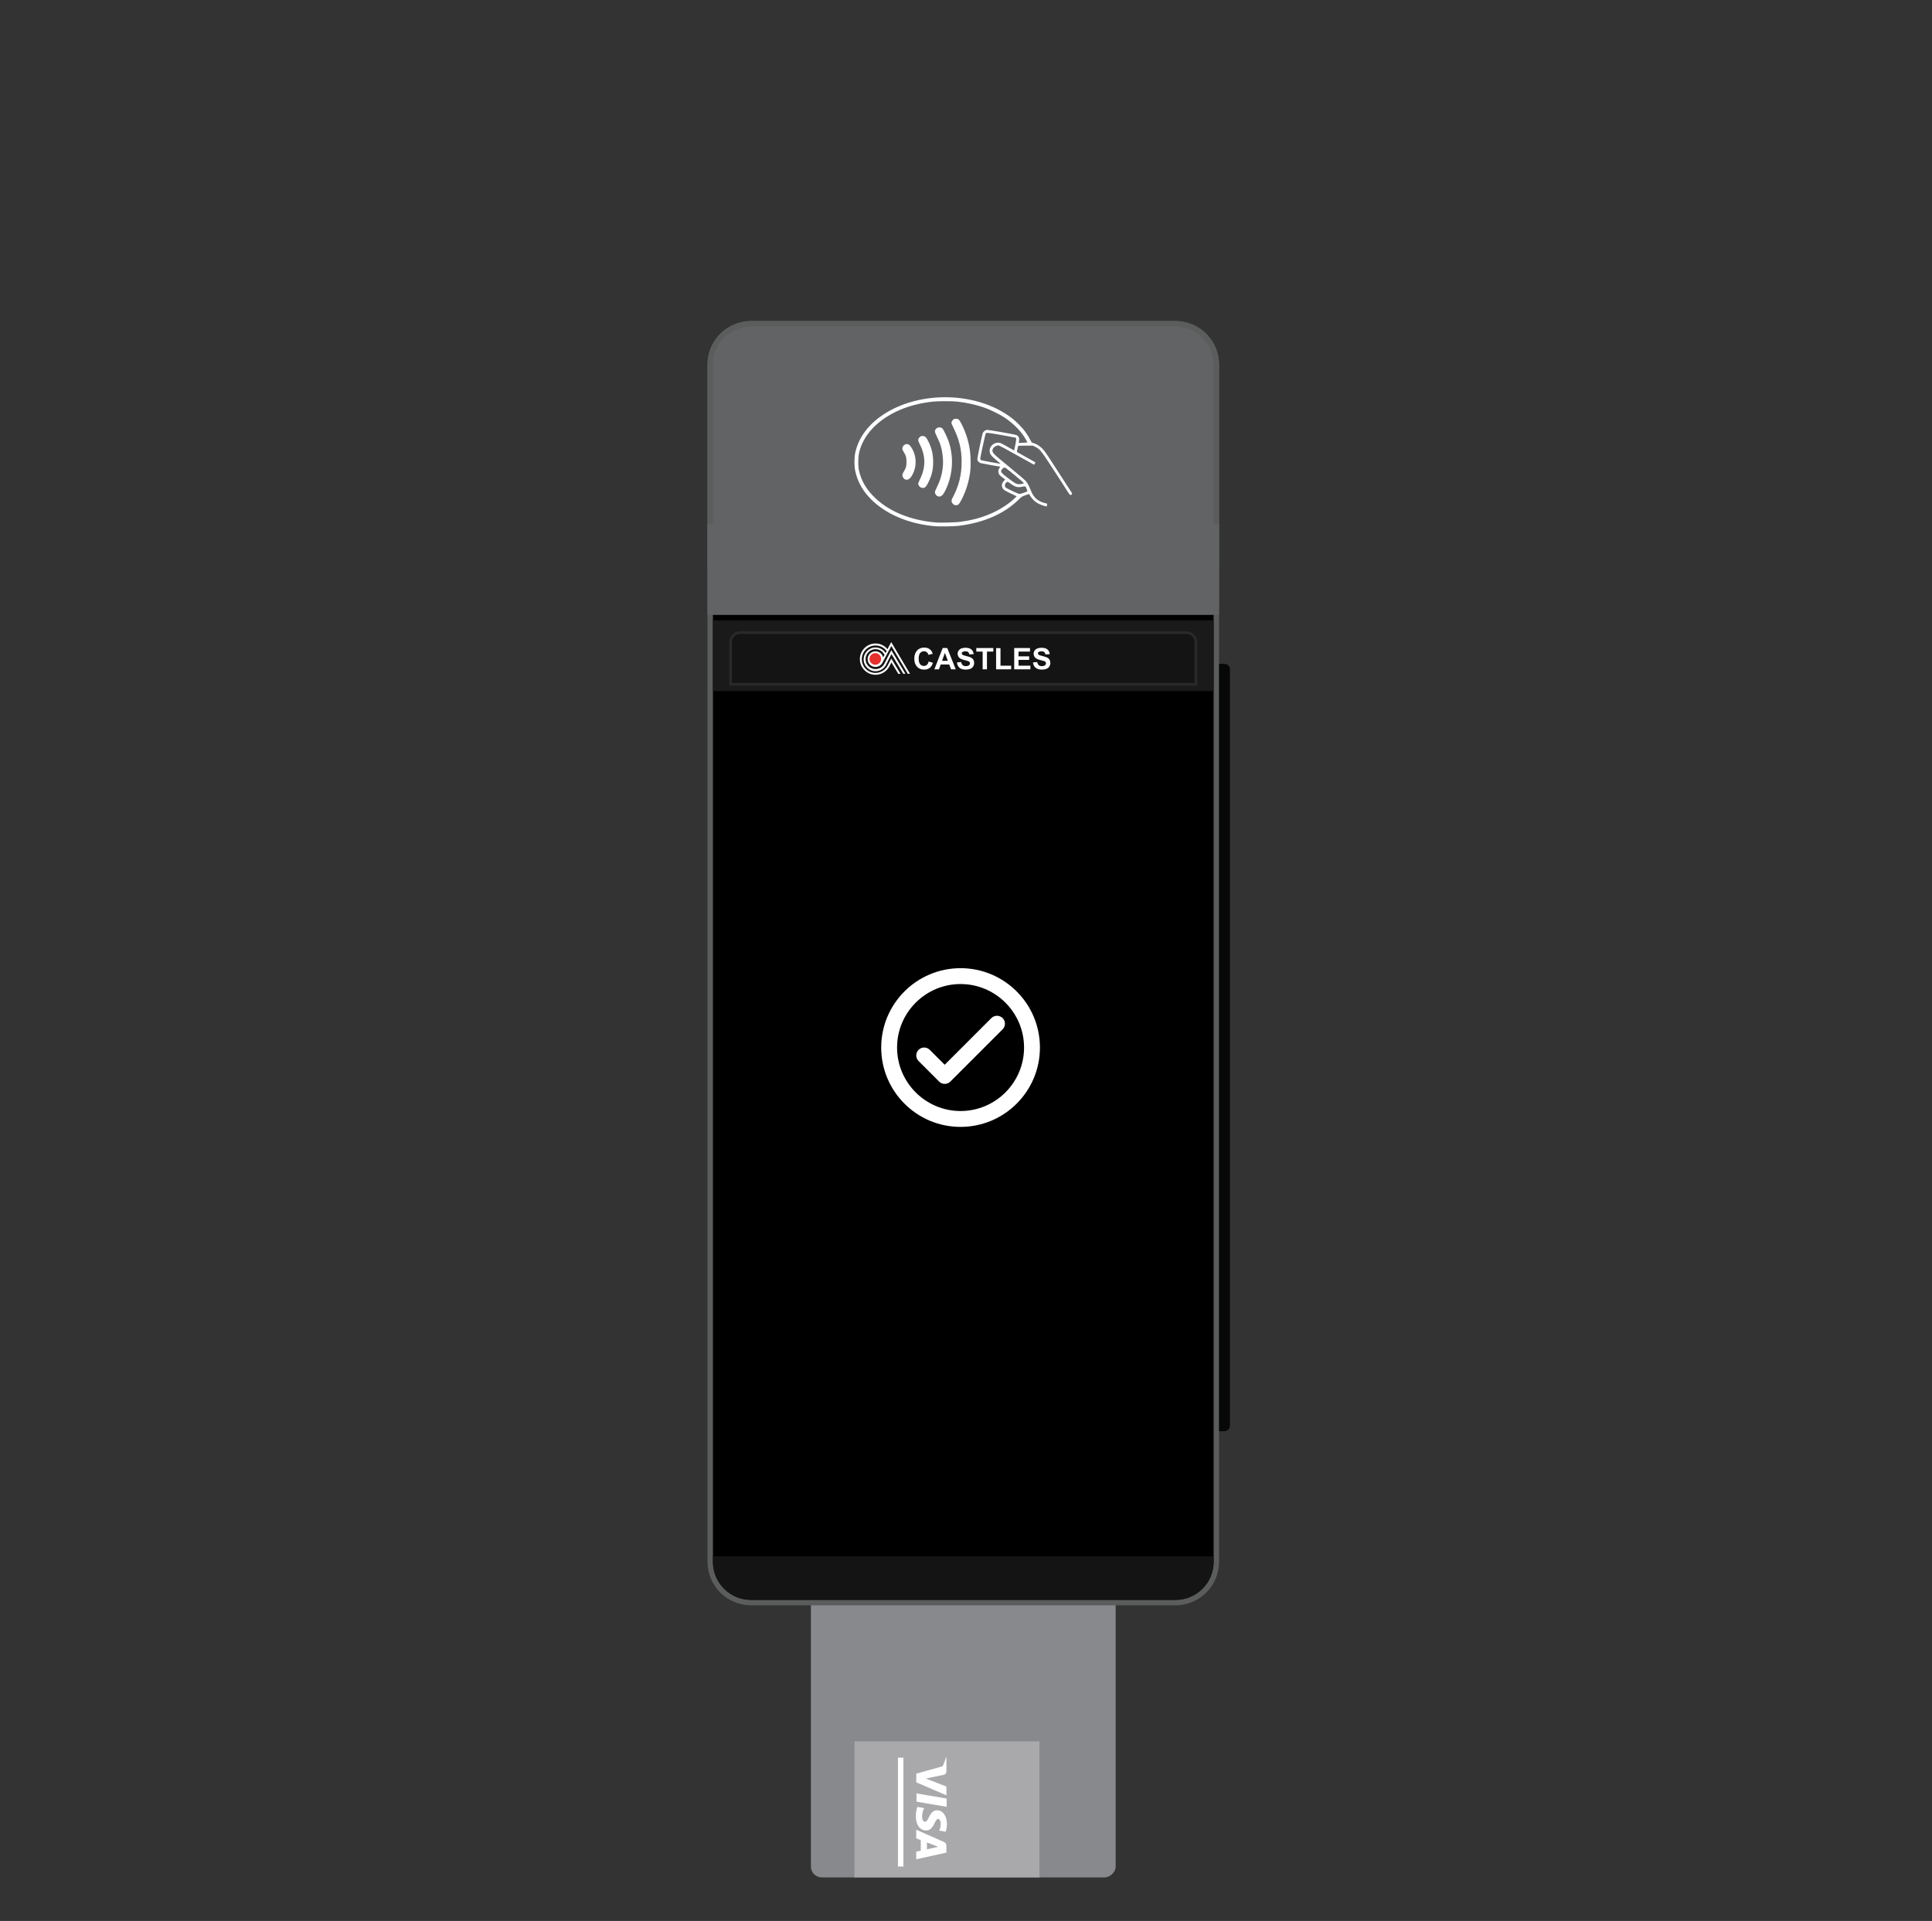 <svg width="355" height="353" viewBox="0 0 355 353" fill="none" xmlns="http://www.w3.org/2000/svg">
<rect x="0" y="0" width="355" height="353" fill="#333333" stroke="none"/>
<rect x="149" y="345" width="90" height="56" rx="2" transform="rotate(-90 149 345)" fill="#88898D"/>
<g clip-path="url(#clip0_2582_1720)">
<path d="M178.203 266.196V274.807C178.203 275.466 178.739 276.001 179.398 276.001H185.597C186.256 276.001 186.792 275.466 186.792 274.807V266.196C186.792 265.537 186.256 265.001 185.597 265.001H179.398C178.739 265.001 178.203 265.537 178.203 266.196ZM182.336 266.013V268.618H181.12C181.019 268.618 180.937 268.536 180.937 268.435V266.013H182.336ZM182.659 268.618V266.013H184.058V268.618H182.659ZM181.798 265.69V265.324H183.197V265.69H181.798ZM181.475 265.69H180.076V265.324H181.475V265.69ZM180.614 266.013V268.435C180.614 268.714 180.841 268.941 181.12 268.941H185.78V272.062H179.215V266.196C179.215 266.095 179.297 266.013 179.398 266.013H180.614ZM182.336 272.385V274.99H180.937V272.385H182.336ZM183.197 275.313V275.679H181.798V275.313H183.197ZM182.659 274.99V272.385H184.058V274.99H182.659ZM178.892 270.34H178.526V267.391H178.892V270.34ZM178.892 270.663V273.612H178.526V270.663H178.892ZM179.215 272.385H180.614V274.99H179.398C179.297 274.99 179.215 274.908 179.215 274.807V272.385ZM181.475 275.313V275.679H180.076V275.313H181.475ZM183.52 275.679V275.313H184.919V275.679H183.52ZM184.381 274.99V272.385H185.78V274.807C185.78 274.908 185.698 274.99 185.597 274.99H184.381ZM186.103 270.663H186.469V273.612H186.103V270.663ZM186.103 270.34V267.391H186.469V270.34H186.103ZM185.78 268.618H184.381V266.013H185.597C185.698 266.013 185.78 266.095 185.78 266.196V268.618ZM183.52 265.69V265.324H184.919V265.69H183.52ZM179.398 265.324H179.753V265.69H179.398C179.119 265.69 178.892 265.917 178.892 266.196V267.068H178.526V266.196C178.526 265.715 178.917 265.324 179.398 265.324ZM178.526 274.807V273.935H178.892V274.807C178.892 275.086 179.119 275.313 179.398 275.313H179.753V275.679H179.398C178.917 275.679 178.526 275.287 178.526 274.807ZM185.597 275.679H185.242V275.313H185.597C185.876 275.313 186.103 275.086 186.103 274.807V273.935H186.469V274.807C186.469 275.287 186.078 275.679 185.597 275.679ZM186.469 266.196V267.068H186.103V266.196C186.103 265.917 185.876 265.69 185.597 265.69H185.242V265.324H185.597C186.078 265.324 186.469 265.715 186.469 266.196Z" fill="white"/>
</g>
<path d="M179.681 281.833C179.711 281.732 179.831 281.629 179.947 281.607C180.022 281.592 180.074 281.609 180.283 281.717C181.125 282.153 181.901 282.342 182.841 282.342C183.75 282.342 184.458 282.175 185.306 281.758C185.488 281.669 185.658 281.596 185.682 281.596C185.773 281.596 185.904 281.671 185.955 281.753C186.025 281.865 186.012 282.053 185.928 282.143C185.895 282.178 185.747 282.268 185.599 282.343C185.015 282.641 184.373 282.845 183.705 282.946C183.291 283.008 182.508 283.021 182.129 282.971C181.431 282.879 180.808 282.695 180.198 282.399C179.83 282.22 179.678 282.108 179.678 282.015C179.678 281.997 179.673 281.966 179.668 281.948C179.663 281.929 179.668 281.878 179.681 281.833ZM180.315 280.621C180.36 280.465 180.552 280.353 180.695 280.398C180.73 280.408 180.889 280.482 181.05 280.561C181.731 280.895 182.46 281.033 183.176 280.966C183.764 280.91 184.135 280.805 184.677 280.539C185.042 280.362 185.098 280.353 185.245 280.456C185.385 280.555 185.408 280.801 185.29 280.93C185.208 281.019 184.626 281.298 184.296 281.406C183.207 281.761 182.036 281.706 180.966 281.251C180.417 281.017 180.248 280.852 180.315 280.621ZM180.958 279.371C181.001 279.275 181.103 279.192 181.206 279.169C181.268 279.154 181.338 279.179 181.569 279.293C182.42 279.713 183.238 279.717 184.069 279.307C184.434 279.127 184.506 279.123 184.65 279.275C184.722 279.35 184.733 279.383 184.733 279.488C184.733 279.665 184.644 279.757 184.318 279.916C183.818 280.159 183.383 280.259 182.827 280.258C182.255 280.257 181.862 280.163 181.334 279.904C181.032 279.755 180.952 279.681 180.932 279.532C180.928 279.486 180.939 279.414 180.958 279.371ZM181.557 278.204C181.588 278.127 181.692 278.04 181.783 278.014C181.884 277.986 181.964 278.009 182.153 278.123C182.395 278.271 182.525 278.305 182.841 278.305C183.158 278.305 183.289 278.271 183.53 278.123C183.611 278.073 183.71 278.023 183.749 278.012C183.908 277.964 184.104 278.097 184.138 278.276C184.166 278.428 184.099 278.532 183.881 278.672C183.251 279.075 182.411 279.075 181.786 278.672C181.566 278.529 181.489 278.371 181.557 278.204Z" fill="white"/>
<rect x="157" y="320" width="34" height="25" fill="#A9A9AC"/>
<path d="M173.766 336.571C173.924 336.137 174.003 335.678 174 335.216C174 333.723 173.248 332.668 172.168 332.661C171.374 332.651 170.927 333.41 170.662 333.984C170.39 334.573 170.218 334.77 169.974 334.768C169.604 334.764 169.436 334.298 169.436 333.864C169.436 333.267 169.519 332.942 169.727 332.44L169.814 332.255L168.571 332.043C168.419 332.406 168.29 333.06 168.278 333.736C168.278 335.324 169.026 336.361 170.175 336.374C170.809 336.387 171.288 335.976 171.683 335.112C171.94 334.586 172.112 334.26 172.372 334.26C172.603 334.26 172.849 334.54 172.849 335.123C172.858 335.511 172.786 335.897 172.635 336.255L172.573 336.395L173.774 336.607L173.766 336.571ZM173.899 340.446V339.279C173.899 338.916 173.799 338.643 173.439 338.484L168.356 336.24V337.828L169.189 338.145L169.188 340.083C168.992 340.128 168.356 340.268 168.356 340.268V341.669L173.899 340.446ZM173.946 330.513V332.026L168.4 331.08V329.568L173.948 330.513H173.946ZM170.889 326.672L170.119 326.829L173.899 328.307V329.91L168.363 327.529V325.93L173.051 324.624C173.128 324.602 173.194 324.553 173.236 324.484C173.48 324.013 173.664 323.514 173.786 322.999L173.903 323.019V325.454C173.89 325.785 173.786 326.051 173.433 326.139L170.886 326.671L170.889 326.672ZM170.323 338.579L171.875 339.182C171.858 339.175 172.195 339.306 172.403 339.383L171.924 339.486L170.324 339.836V338.578L170.323 338.579Z" fill="white"/>
<line x1="165.5" y1="322.999" x2="165.5" y2="342.999" stroke="white"/>
<path d="M130.5 67C130.5 62.858 133.858 59.5 138 59.5H216C220.142 59.5 223.5 62.858 223.5 67V287C223.5 291.142 220.142 294.5 216 294.5H138C133.858 294.5 130.5 291.142 130.5 287V67Z" fill="black" stroke="#5B5D5C"/>
<path d="M223.5 103.961C223.5 108.104 220.142 111.461 216 111.461H138C133.858 111.461 130.5 108.104 130.5 103.961V67C130.5 62.858 133.858 59.5 138 59.5H216C220.142 59.5 223.5 62.858 223.5 67V103.961Z" fill="#626365" stroke="#5B5D5C"/>
<rect x="130" y="96.385" width="94" height="16.615" fill="#626365"/>
<path d="M224 122H225C225.552 122 226 122.448 226 123V262C226 262.552 225.552 263 225 263H224V122Z" fill="#070707"/>
<path d="M131 286H223V287C223 290.866 219.866 294 216 294H138C134.134 294 131 290.866 131 287V286Z" fill="#141414"/>
<path d="M171.794 96.7C167.029 96.284 162.82 94.516 160.082 91.778C158.52 90.219 157.572 88.527 157.146 86.531C156.951 85.623 156.951 84.119 157.149 83.201C157.745 80.428 159.535 78.003 162.358 76.151C168.793 71.932 178.653 71.951 185.029 76.199C185.876 76.763 186.423 77.212 187.191 77.967C188.158 78.921 188.838 79.871 189.554 81.264C189.58 81.317 189.714 81.382 189.847 81.408C190.3 81.502 190.902 81.854 191.387 82.306C191.764 82.658 192.054 83.042 192.773 84.129C193.499 85.226 196.78 90.291 196.979 90.623C197.057 90.753 196.904 90.958 196.732 90.958C196.608 90.958 196.523 90.877 196.341 90.59C196.214 90.388 195.378 89.09 194.482 87.703C191.315 82.801 191.146 82.573 190.264 82.13L189.801 81.899H188.441C187.08 81.899 187.08 81.899 187.048 82.042C186.869 82.827 186.833 83.019 186.872 83.055C186.898 83.078 187.669 83.517 188.587 84.031L190.257 84.966L190.153 85.184C190.094 85.304 190.029 85.402 190.007 85.402C189.984 85.402 188.578 84.624 186.882 83.67C185.186 82.719 183.698 81.912 183.578 81.88C183.096 81.746 182.354 82.28 182.354 82.762C182.354 83.25 182.497 83.39 185.479 85.831C187.337 87.355 188.402 88.269 188.565 88.484C188.861 88.878 189.16 89.458 189.434 90.17C189.919 91.427 190.706 92.127 191.999 92.452L192.425 92.56L192.389 92.791C192.37 92.918 192.344 93.035 192.327 93.051C192.272 93.113 191.416 92.84 190.921 92.602C190.147 92.231 189.613 91.7 189.089 90.776C189.085 90.769 188.779 90.874 188.415 91.007C187.764 91.245 187.731 91.264 187.116 91.866C184.489 94.431 180.72 96.069 176.172 96.625C175.427 96.73 172.582 96.772 171.794 96.7ZM176.322 95.912C178.409 95.636 180.03 95.222 181.722 94.529C183.5 93.8 185.179 92.755 186.351 91.642L186.813 91.202L185.648 90.646C184.404 90.05 184.281 89.952 184.121 89.422C184.02 89.087 184.134 88.728 184.453 88.387L184.701 88.116L184.16 87.706C183.734 87.381 183.6 87.241 183.516 87.026C183.382 86.678 183.431 86.3 183.646 85.997L183.809 85.766L182.103 85.467C181.166 85.301 180.29 85.135 180.16 85.096C179.903 85.021 179.645 84.728 179.577 84.445C179.541 84.292 180.378 80.21 180.563 79.627C180.648 79.367 181.003 79.051 181.273 79.002C181.556 78.95 186.582 79.832 186.833 79.979C187.23 80.21 187.354 80.581 187.23 81.154L187.178 81.391H187.455C187.608 81.391 187.969 81.372 188.259 81.349L188.786 81.307L188.525 80.822C187.741 79.36 186.312 77.882 184.551 76.71C183.727 76.164 181.973 75.298 180.915 74.92C179.411 74.383 177.592 73.979 175.844 73.797C174.883 73.696 172.374 73.7 171.443 73.8C169.213 74.041 167.188 74.546 165.417 75.301C161.316 77.049 158.559 79.946 157.852 83.247C157.667 84.109 157.654 85.62 157.823 86.404C158.197 88.139 159.011 89.64 160.336 91.036C163.038 93.881 167.165 95.632 172.113 96.026C172.777 96.079 175.648 96 176.322 95.912ZM175.42 92.807C175.166 92.732 174.906 92.43 174.851 92.14C174.815 91.951 174.857 91.821 175.127 91.297C176.221 89.181 176.696 87.234 176.696 84.874C176.696 82.593 176.276 80.815 175.232 78.686C175.007 78.231 174.825 77.804 174.825 77.742C174.825 77.514 175.013 77.186 175.219 77.059C175.498 76.883 175.97 76.916 176.198 77.127C176.286 77.209 176.511 77.58 176.7 77.951C177.448 79.419 177.959 81.03 178.213 82.706C178.369 83.745 178.402 85.711 178.275 86.661C178.044 88.413 177.582 89.978 176.84 91.508C176.39 92.433 176.11 92.814 175.876 92.814C175.83 92.814 175.752 92.827 175.707 92.84C175.661 92.853 175.531 92.84 175.42 92.807ZM172.377 91.215C171.986 91.101 171.703 90.62 171.817 90.262C171.843 90.174 172.029 89.773 172.227 89.37C173.064 87.661 173.412 85.831 173.243 84.034C173.103 82.557 172.839 81.626 172.172 80.265C171.726 79.35 171.703 79.21 171.963 78.839C172.211 78.488 172.829 78.432 173.152 78.729C173.376 78.934 174.076 80.395 174.346 81.222C175.238 83.956 175.101 86.896 173.959 89.581C173.37 90.958 172.956 91.385 172.377 91.215ZM169.239 89.601C168.998 89.493 168.79 89.236 168.731 88.979C168.695 88.823 168.757 88.647 169.044 88.068C170.098 85.932 170.108 83.878 169.079 81.792C168.627 80.877 168.617 80.695 168.998 80.333C169.187 80.154 169.268 80.125 169.532 80.125C169.978 80.125 170.209 80.35 170.606 81.167C171.218 82.423 171.469 83.514 171.465 84.91C171.462 86.346 171.228 87.332 170.577 88.657C170.202 89.415 170.017 89.617 169.642 89.666C169.529 89.676 169.346 89.65 169.239 89.601ZM166.309 88.097C166.117 88.019 165.899 87.758 165.834 87.531C165.762 87.277 165.821 87.075 166.107 86.603C166.479 85.994 166.563 85.669 166.563 84.874C166.563 84.08 166.479 83.751 166.107 83.146C165.98 82.941 165.857 82.693 165.827 82.596C165.707 82.195 166.042 81.704 166.492 81.619C166.872 81.548 167.133 81.717 167.484 82.264C168.497 83.846 168.497 85.955 167.484 87.524C167.126 88.074 166.729 88.269 166.309 88.097ZM188.128 90.551C188.467 90.431 188.76 90.317 188.779 90.297C188.799 90.278 188.734 90.063 188.633 89.816C188.431 89.311 188.464 89.324 187.741 89.461C186.963 89.611 186.511 89.477 185.658 88.849C185.427 88.676 185.186 88.536 185.127 88.536C185.065 88.536 184.935 88.624 184.831 88.735C184.613 88.969 184.58 89.334 184.756 89.552C184.912 89.741 187.051 90.76 187.305 90.766C187.419 90.769 187.787 90.672 188.128 90.551ZM187.79 88.914C188.106 88.849 188.141 88.829 188.086 88.725C188.024 88.611 185.065 86.157 184.808 86.004C184.597 85.88 184.424 85.909 184.248 86.098C183.734 86.648 183.796 86.766 185.127 87.784C186.735 89.018 186.908 89.09 187.79 88.914ZM183.819 85.193C183.819 85.177 183.483 84.887 183.073 84.552C182.061 83.719 181.843 83.406 181.843 82.788C181.843 82.273 182.188 81.775 182.741 81.489C183.015 81.346 183.506 81.303 183.783 81.395C183.978 81.46 184.863 81.938 186.087 82.641L186.345 82.791L186.556 81.782C186.774 80.75 186.777 80.477 186.576 80.415C186.514 80.395 185.332 80.18 183.952 79.936C181.498 79.503 181.227 79.477 181.114 79.663C181.052 79.76 180.117 84.09 180.117 84.272C180.117 84.363 180.163 84.477 180.222 84.526C180.277 84.575 181.074 84.747 181.992 84.91C183.763 85.229 183.819 85.239 183.819 85.193Z" fill="white"/>
<rect x="131" y="114" width="92" height="13" fill="#1A1A1A"/>
<path d="M134.25 118C134.25 117.034 135.034 116.25 136 116.25H218C218.966 116.25 219.75 117.034 219.75 118V125.75H134.25V118Z" fill="#141414" stroke="#2A2828" stroke-width="0.5"/>
<path d="M170.642 121.557L171.415 121.797C171.294 122.226 171.106 122.535 170.831 122.741C170.557 122.947 170.213 123.049 169.785 123.049C169.27 123.049 168.841 122.878 168.498 122.518C168.172 122.157 168 121.677 168 121.059C168 120.407 168.172 119.909 168.498 119.549C168.824 119.189 169.27 119 169.819 119C170.299 119 170.694 119.137 170.986 119.429C171.157 119.601 171.294 119.841 171.38 120.15L170.591 120.338C170.539 120.132 170.454 119.978 170.299 119.858C170.145 119.738 170.008 119.686 169.785 119.686C169.493 119.686 169.253 119.789 169.081 119.995C168.909 120.201 168.806 120.544 168.806 121.008C168.806 121.505 168.892 121.848 169.081 122.071C169.27 122.294 169.493 122.38 169.767 122.38C169.973 122.38 170.162 122.312 170.316 122.174C170.471 122.054 170.574 121.848 170.642 121.557Z" fill="white"/>
<path d="M175.617 122.998H174.759L174.416 122.106H172.854L172.528 122.998H171.688L173.215 119.086H174.055L175.617 122.998ZM174.158 121.437L173.626 119.978L173.095 121.437H174.158Z" fill="white"/>
<path d="M175.844 121.728L176.616 121.659C176.667 121.917 176.753 122.106 176.89 122.226C177.028 122.346 177.216 122.414 177.457 122.414C177.714 122.414 177.903 122.363 178.04 122.26C178.177 122.157 178.229 122.02 178.229 121.883C178.229 121.797 178.194 121.711 178.143 121.642C178.092 121.574 177.989 121.522 177.851 121.471C177.766 121.436 177.542 121.385 177.216 121.299C176.787 121.196 176.496 121.059 176.324 120.922C176.084 120.716 175.964 120.441 175.964 120.132C175.964 119.926 176.015 119.755 176.135 119.566C176.256 119.395 176.41 119.257 176.616 119.171C176.822 119.086 177.079 119.034 177.388 119.034C177.886 119.034 178.246 119.137 178.503 119.36C178.744 119.583 178.881 119.858 178.898 120.218L178.109 120.252C178.074 120.047 178.006 119.909 177.886 119.823C177.783 119.738 177.611 119.686 177.388 119.686C177.165 119.686 176.976 119.738 176.839 119.823C176.753 119.875 176.719 119.961 176.719 120.064C176.719 120.149 176.753 120.235 176.839 120.304C176.942 120.39 177.182 120.476 177.56 120.561C177.937 120.647 178.229 120.75 178.418 120.836C178.606 120.939 178.744 121.059 178.847 121.23C178.949 121.402 179.001 121.608 179.001 121.848C179.001 122.071 178.932 122.277 178.812 122.483C178.692 122.672 178.503 122.826 178.28 122.912C178.057 122.998 177.766 123.049 177.422 123.049C176.925 123.049 176.547 122.929 176.29 122.706C176.05 122.483 175.878 122.157 175.844 121.728Z" fill="white"/>
<path d="M180.561 122.998V119.738H179.395V119.086H182.517V119.738H181.351V122.998H180.561Z" fill="white"/>
<path d="M183.031 122.998V119.103H183.838V122.329H185.794V122.998H183.031Z" fill="white"/>
<path d="M186.359 122.998V119.086H189.259V119.738H187.149V120.613H189.105V121.265H187.149V122.329H189.328V122.998H186.359Z" fill="white"/>
<path d="M189.809 121.728L190.581 121.659C190.632 121.917 190.718 122.106 190.855 122.226C190.993 122.346 191.181 122.414 191.422 122.414C191.679 122.414 191.868 122.363 192.005 122.26C192.142 122.157 192.194 122.02 192.194 121.883C192.194 121.797 192.159 121.711 192.108 121.642C192.056 121.574 191.953 121.522 191.816 121.471C191.73 121.436 191.507 121.385 191.181 121.299C190.752 121.196 190.461 121.059 190.289 120.922C190.049 120.716 189.929 120.441 189.929 120.132C189.929 119.926 189.98 119.755 190.1 119.566C190.22 119.395 190.375 119.257 190.598 119.171C190.821 119.086 191.061 119.034 191.37 119.034C191.868 119.034 192.228 119.137 192.485 119.36C192.726 119.583 192.863 119.858 192.88 120.218L192.091 120.252C192.056 120.047 191.988 119.909 191.868 119.823C191.765 119.738 191.593 119.686 191.37 119.686C191.147 119.686 190.958 119.738 190.838 119.823C190.752 119.875 190.718 119.961 190.718 120.064C190.718 120.149 190.752 120.235 190.838 120.304C190.941 120.39 191.181 120.476 191.559 120.561C191.936 120.647 192.228 120.75 192.417 120.836C192.605 120.939 192.743 121.059 192.846 121.23C192.949 121.402 193 121.608 193 121.848C193 122.071 192.931 122.277 192.811 122.483C192.691 122.672 192.503 122.826 192.279 122.912C192.056 122.998 191.765 123.049 191.422 123.049C190.924 123.049 190.546 122.929 190.289 122.706C190.014 122.483 189.86 122.157 189.809 121.728Z" fill="white"/>
<path fill-rule="evenodd" clip-rule="evenodd" d="M162.513 121.945C162.197 122.563 161.567 122.954 160.874 122.954C159.866 122.954 159.046 122.134 159.046 121.126C159.046 120.118 159.866 119.298 160.874 119.298C161.58 119.298 162.223 119.702 162.525 120.345L162.273 120.811C162.122 120.168 161.555 119.689 160.861 119.689C160.067 119.689 159.424 120.332 159.424 121.126C159.424 121.92 160.067 122.563 160.861 122.563C161.441 122.563 161.933 122.223 162.172 121.731L163.786 118.706L166.811 123.824H167.214L163.924 118.265L163.761 118L163.609 118.277L163.067 119.298C162.538 118.63 161.731 118.252 160.874 118.252C159.286 118.252 158 119.538 158 121.126C158 122.714 159.286 124 160.874 124C161.983 124 162.992 123.357 163.471 122.361L163.798 121.731L165.059 123.824H165.462L163.773 121.013L163.168 122.185L163.155 122.21C162.739 123.092 161.845 123.66 160.874 123.66C159.475 123.66 158.353 122.525 158.353 121.139C158.353 119.752 159.487 118.618 160.887 118.618C161.693 118.618 162.45 118.996 162.916 119.651L162.727 120.004C162.336 119.374 161.643 118.983 160.874 118.983C159.676 118.983 158.693 119.966 158.693 121.164C158.693 122.361 159.676 123.345 160.874 123.345C161.693 123.345 162.45 122.891 162.815 122.147L163.798 120.193L165.966 123.811H166.37L163.773 119.475L162.525 121.92L162.513 121.945Z" fill="white"/>
<ellipse cx="160.837" cy="121.088" rx="1.071" ry="1.071" fill="#E4312E"/>
<g clip-path="url(#clip1_2582_1720)">
<path d="M176.501 177.917C168.451 177.917 161.918 184.45 161.918 192.5C161.918 200.55 168.451 207.083 176.501 207.083C184.551 207.083 191.085 200.55 191.085 192.5C191.085 184.45 184.551 177.917 176.501 177.917ZM176.501 204.167C170.07 204.167 164.835 198.931 164.835 192.5C164.835 186.069 170.07 180.833 176.501 180.833C182.933 180.833 188.168 186.069 188.168 192.5C188.168 198.931 182.933 204.167 176.501 204.167ZM182.16 187.089L173.585 195.664L170.843 192.923C170.274 192.354 169.355 192.354 168.787 192.923C168.218 193.492 168.218 194.41 168.787 194.979L172.564 198.756C173.133 199.325 174.051 199.325 174.62 198.756L184.23 189.146C184.799 188.577 184.799 187.658 184.23 187.089C183.662 186.521 182.728 186.521 182.16 187.089Z" fill="white"/>
</g>
<defs>
<clipPath id="clip0_2582_1720">
<rect width="11" height="11" fill="white" transform="matrix(0 -1 1 0 177 276.001)"/>
</clipPath>
<clipPath id="clip1_2582_1720">
<rect width="35" height="35" fill="white" transform="translate(159 175)"/>
</clipPath>
</defs>
</svg>
